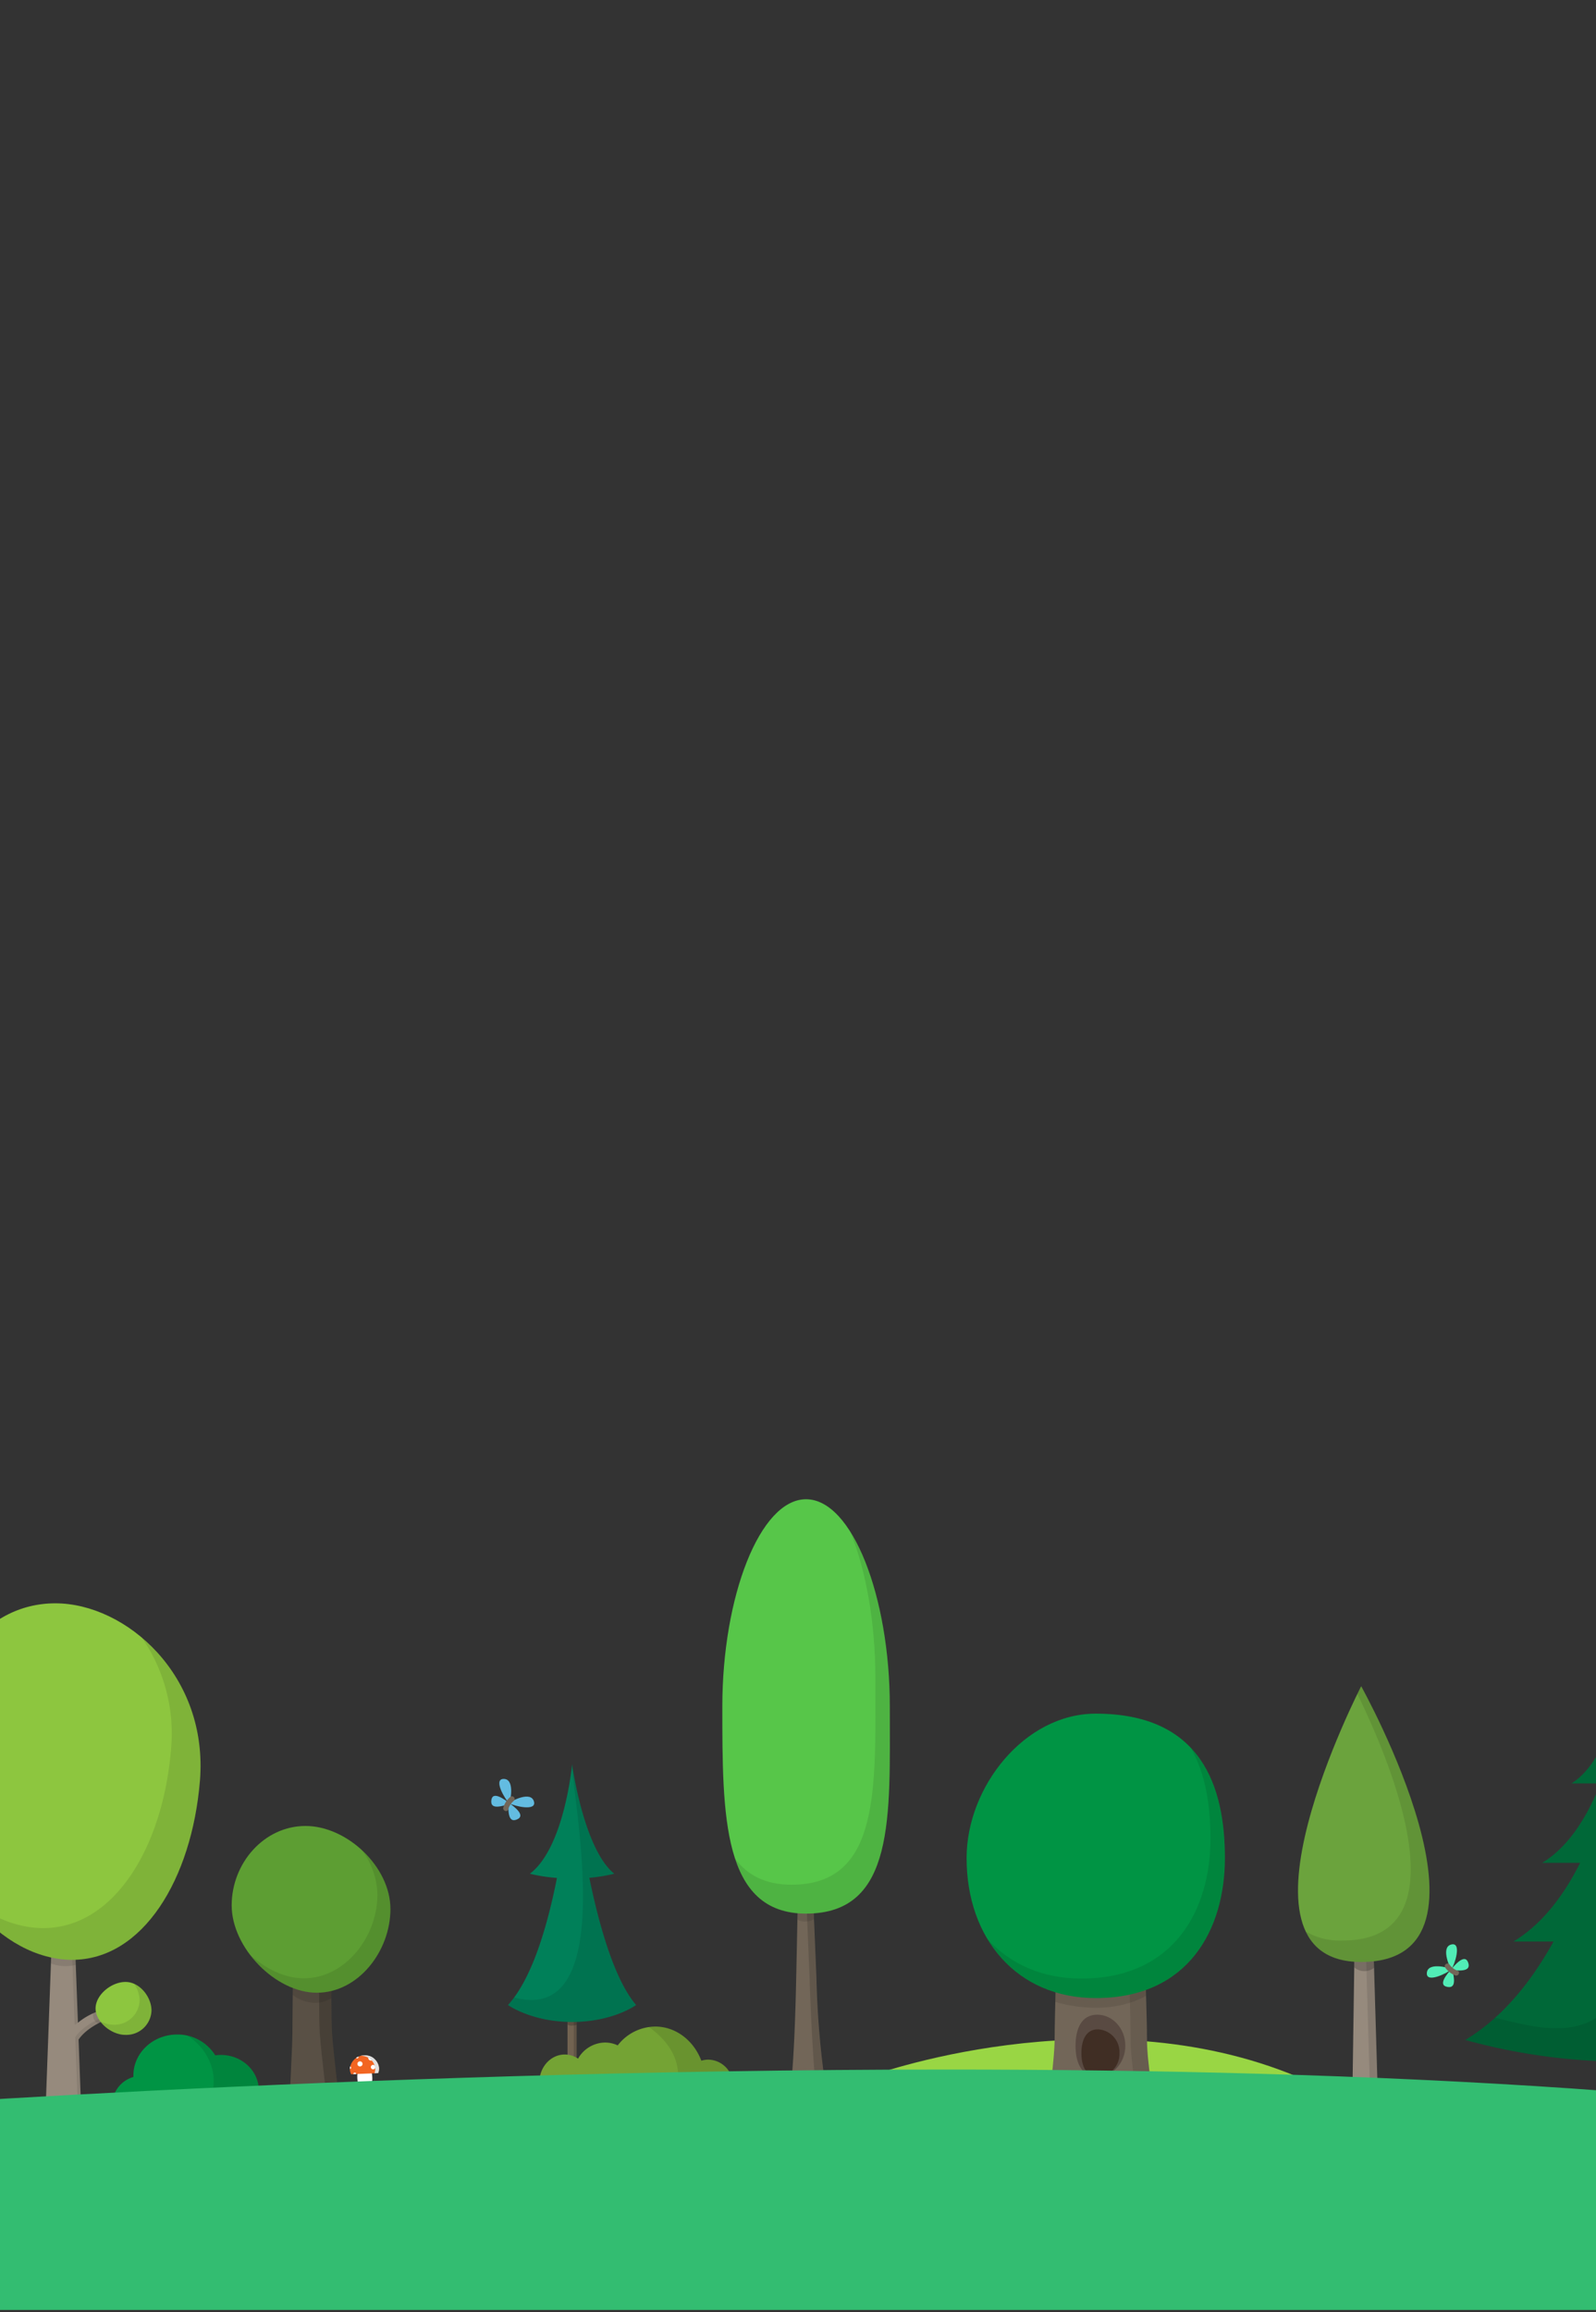 <svg xmlns="http://www.w3.org/2000/svg" xmlns:xlink="http://www.w3.org/1999/xlink" width="375" height="543" viewBox="0 0 375 543">
  <rect x="0" y="0" width="375" height="543" fill="#333333" stroke="none"/>
  <defs>
    <clipPath id="clip-path">
      <rect id="Rectangle_61878" data-name="Rectangle 61878" width="375" height="543" transform="translate(46)" fill="none"/>
    </clipPath>
    <clipPath id="clip-path-2">
      <rect id="Rectangle_61871" data-name="Rectangle 61871" width="543" height="543" fill="none"/>
    </clipPath>
    <clipPath id="clip-path-3">
      <rect id="Rectangle_61835" data-name="Rectangle 61835" width="11.944" height="30.531" fill="none"/>
    </clipPath>
    <clipPath id="clip-path-4">
      <rect id="Rectangle_61836" data-name="Rectangle 61836" width="4.724" height="47.948" fill="none"/>
    </clipPath>
    <clipPath id="clip-path-5">
      <rect id="Rectangle_61837" data-name="Rectangle 61837" width="3.893" height="2.666" fill="none"/>
    </clipPath>
    <clipPath id="clip-path-6">
      <rect id="Rectangle_61838" data-name="Rectangle 61838" width="36.363" height="89.616" fill="none"/>
    </clipPath>
    <clipPath id="clip-path-7">
      <rect id="Rectangle_61839" data-name="Rectangle 61839" width="14.86" height="5.045" fill="none"/>
    </clipPath>
    <clipPath id="clip-path-8">
      <rect id="Rectangle_61840" data-name="Rectangle 61840" width="14.919" height="29.263" fill="none"/>
    </clipPath>
    <clipPath id="clip-path-9">
      <rect id="Rectangle_61841" data-name="Rectangle 61841" width="34.795" height="66.015" fill="none"/>
    </clipPath>
    <clipPath id="clip-path-10">
      <rect id="Rectangle_61844" data-name="Rectangle 61844" width="15.767" height="43.402" fill="none"/>
    </clipPath>
    <clipPath id="clip-path-11">
      <rect id="Rectangle_61842" data-name="Rectangle 61842" width="15.767" height="27.466" fill="none"/>
    </clipPath>
    <clipPath id="clip-path-12">
      <rect id="Rectangle_61843" data-name="Rectangle 61843" width="1.492" height="19.811" fill="none"/>
    </clipPath>
    <clipPath id="clip-path-13">
      <rect id="Rectangle_61845" data-name="Rectangle 61845" width="5.836" height="2.731" fill="none"/>
    </clipPath>
    <clipPath id="clip-path-14">
      <rect id="Rectangle_61846" data-name="Rectangle 61846" width="55.016" height="75.658" fill="none"/>
    </clipPath>
    <clipPath id="clip-path-15">
      <rect id="Rectangle_61847" data-name="Rectangle 61847" width="2.087" height="2.64" fill="none"/>
    </clipPath>
    <clipPath id="clip-path-16">
      <rect id="Rectangle_61848" data-name="Rectangle 61848" width="12.049" height="11.996" fill="none"/>
    </clipPath>
    <clipPath id="clip-path-17">
      <rect id="Rectangle_61849" data-name="Rectangle 61849" width="9.112" height="3.63" fill="none"/>
    </clipPath>
    <clipPath id="clip-path-18">
      <rect id="Rectangle_61850" data-name="Rectangle 61850" width="33.072" height="33.553" fill="none"/>
    </clipPath>
    <clipPath id="clip-path-19">
      <rect id="Rectangle_61851" data-name="Rectangle 61851" width="2.795" height="33.635" fill="none"/>
    </clipPath>
    <clipPath id="clip-path-20">
      <rect id="Rectangle_61852" data-name="Rectangle 61852" width="4.656" height="3.318" fill="none"/>
    </clipPath>
    <clipPath id="clip-path-21">
      <rect id="Rectangle_61853" data-name="Rectangle 61853" width="29.067" height="64.764" fill="none"/>
    </clipPath>
    <clipPath id="clip-path-22">
      <rect id="Rectangle_61856" data-name="Rectangle 61856" width="1.583" height="14.708" fill="none"/>
    </clipPath>
    <clipPath id="clip-path-23">
      <rect id="Rectangle_61857" data-name="Rectangle 61857" width="4.729" height="2.943" fill="none"/>
    </clipPath>
    <clipPath id="clip-path-24">
      <rect id="Rectangle_61858" data-name="Rectangle 61858" width="74.139" height="91.566" fill="none"/>
    </clipPath>
    <clipPath id="clip-path-25">
      <rect id="Rectangle_61859" data-name="Rectangle 61859" width="16.852" height="16.199" fill="none"/>
    </clipPath>
    <clipPath id="clip-path-26">
      <rect id="Rectangle_61862" data-name="Rectangle 61862" width="0.678" height="20.196" fill="none"/>
    </clipPath>
    <clipPath id="clip-path-27">
      <rect id="Rectangle_61863" data-name="Rectangle 61863" width="2.148" height="1.164" fill="none"/>
    </clipPath>
    <clipPath id="clip-path-28">
      <rect id="Rectangle_61864" data-name="Rectangle 61864" width="30.099" height="60.504" fill="none"/>
    </clipPath>
    <clipPath id="clip-path-29">
      <rect id="Rectangle_61865" data-name="Rectangle 61865" width="19.742" height="16.479" fill="none"/>
    </clipPath>
    <clipPath id="clip-path-30">
      <rect id="Rectangle_61866" data-name="Rectangle 61866" width="21.32" height="5.507" fill="none"/>
    </clipPath>
    <clipPath id="clip-path-31">
      <rect id="Rectangle_61867" data-name="Rectangle 61867" width="6.046" height="34.17" fill="none"/>
    </clipPath>
    <clipPath id="clip-path-32">
      <rect id="Rectangle_61868" data-name="Rectangle 61868" width="55.776" height="58.778" fill="none"/>
    </clipPath>
    <clipPath id="clip-path-33">
      <rect id="Rectangle_61869" data-name="Rectangle 61869" width="13.63" height="14.9" fill="none"/>
    </clipPath>
    <clipPath id="clip-path-34">
      <rect id="Rectangle_61870" data-name="Rectangle 61870" width="4.36" height="4.211" fill="none"/>
    </clipPath>
    <clipPath id="clip-path-35">
      <path id="Path_113560" data-name="Path 113560" d="M0,726.683V773.2H542.523V737.786c-72.281-16.259-176.4-21.055-274.175-21.054C127.567,716.734,0,726.683,0,726.683" transform="translate(0 -716.732)" fill="none"/>
    </clipPath>
    <linearGradient id="linear-gradient" x1="-0.575" y1="0.554" x2="-0.573" y2="0.554" gradientUnits="objectBoundingBox">
      <stop offset="0" stop-color="#8dc63f"/>
      <stop offset="0.086" stop-color="#8dc63f"/>
      <stop offset="0.801" stop-color="#33bd71"/>
      <stop offset="1" stop-color="#33bd71"/>
    </linearGradient>
  </defs>
  <g id="Trees" transform="translate(-46)">
    <g id="Group_128242" data-name="Group 128242" clip-path="url(#clip-path)">
      <g id="Group_128231" data-name="Group 128231">
        <g id="Group_128230" data-name="Group 128230" clip-path="url(#clip-path-2)">
          <path id="Path_113494" data-name="Path 113494" d="M179.948,715.147,168,715.51s.772-14.368.772-17.589.123-12.941.123-12.941h9.071s-.116,9.635.117,12.941c.358,5.079,1.862,17.226,1.862,17.226" transform="translate(-54.071 -220.458)" fill="#595045"/>
          <g id="Group_128136" data-name="Group 128136" transform="translate(113.933 464.521)" opacity="0.2" style="mix-blend-mode: multiply;isolation: isolate">
            <g id="Group_128135" data-name="Group 128135">
              <g id="Group_128134" data-name="Group 128134" clip-path="url(#clip-path-3)">
                <path id="Path_113495" data-name="Path 113495" d="M178.087,697.921c-.233-3.306-.117-12.942-.117-12.942h-2.882s-.116,9.636.117,12.942c.357,5.079,1.862,17.226,1.862,17.226l-9.058.276,0,.088,11.945-.364s-1.5-12.146-1.862-17.226" transform="translate(-168.004 -684.979)"/>
              </g>
            </g>
          </g>
          <path id="Path_113496" data-name="Path 113496" d="M350.026,700.658h-8.319s.842-4.961,1.283-23.268c.155-6.44.509-24.68.509-24.68h3.385s.842,19.738.938,22.618a207.661,207.661,0,0,0,2.2,25.33" transform="translate(-109.977 -210.072)" fill="#726658"/>
          <g id="Group_128139" data-name="Group 128139" transform="translate(235.307 442.638)" opacity="0.15" style="mix-blend-mode: multiply;isolation: isolate">
            <g id="Group_128138" data-name="Group 128138">
              <g id="Group_128137" data-name="Group 128137" clip-path="url(#clip-path-4)">
                <path id="Path_113497" data-name="Path 113497" d="M349.5,675.329c-.1-2.879-.938-22.618-.938-22.618h-1.582s.842,19.738.938,22.618c.509,15.371,1.424,25.33,1.424,25.33h2.362a207.68,207.68,0,0,1-2.2-25.33" transform="translate(-346.982 -652.71)"/>
              </g>
            </g>
          </g>
          <g id="Group_128142" data-name="Group 128142" transform="translate(233.36 448.642)" opacity="0.1" style="mix-blend-mode: multiply;isolation: isolate">
            <g id="Group_128141" data-name="Group 128141">
              <g id="Group_128140" data-name="Group 128140" clip-path="url(#clip-path-5)">
                <path id="Path_113498" data-name="Path 113498" d="M344.16,661.93l-.048,1.809s1.239,1.1,3.893,0l-.115-2.176Z" transform="translate(-344.111 -661.563)"/>
              </g>
            </g>
          </g>
          <path id="Path_113499" data-name="Path 113499" d="M357.45,567.887c0,25.742,1.339,48.657-19.684,48.657-19.667,0-19.667-22.915-19.667-48.657s8.805-48.658,19.667-48.658,19.684,22.915,19.684,48.658" transform="translate(-102.379 -167.112)" fill="#57c649"/>
          <g id="Group_128145" data-name="Group 128145" transform="translate(218.726 359.816)" opacity="0.1" style="mix-blend-mode: multiply;isolation: isolate">
            <g id="Group_128144" data-name="Group 128144">
              <g id="Group_128143" data-name="Group 128143" clip-path="url(#clip-path-6)">
                <path id="Path_113500" data-name="Path 113500" d="M358.876,571.541c0-16.652-3.695-32.11-9.241-40.958,3.61,8.964,5.85,21.209,5.85,34.176,0,25.742,1.339,48.657-19.684,48.657-6.142,0-10.366-2.235-13.27-6.094,2.616,7.905,7.506,12.875,16.661,12.875,21.023,0,19.684-22.915,19.684-48.657" transform="translate(-322.531 -530.582)"/>
              </g>
            </g>
          </g>
          <path id="Path_113501" data-name="Path 113501" d="M712.35,698.662a104.655,104.655,0,0,0,4.351,14.852l.141,14.411h5.935l-.085-14.179s2.051-5.86,4.578-15.083h-4.578s-.227,10.274-3.5,11.913c0,0-3.023-3.843-2.345-10.794Z" transform="translate(-229.267 -224.861)" fill="#726658"/>
          <g id="Group_128148" data-name="Group 128148" transform="translate(483.083 473.801)" opacity="0.1" style="mix-blend-mode: multiply;isolation: isolate">
            <g id="Group_128147" data-name="Group 128147">
              <g id="Group_128146" data-name="Group 128146" clip-path="url(#clip-path-7)">
                <path id="Path_113502" data-name="Path 113502" d="M716.842,699.782l-4.493-1.119s.432,1.715.9,3.75a10.275,10.275,0,0,0,3.588,1.206,19.749,19.749,0,0,1,.007-3.837" transform="translate(-712.349 -698.662)"/>
                <path id="Path_113503" data-name="Path 113503" d="M727.315,698.662a35.4,35.4,0,0,1-.414,5.045,11.654,11.654,0,0,0,3.844-.813,41.255,41.255,0,0,0,1.148-4.232Z" transform="translate(-717.032 -698.662)"/>
              </g>
            </g>
          </g>
          <g id="Group_128151" data-name="Group 128151" transform="translate(483.083 473.801)" opacity="0.2" style="mix-blend-mode: multiply;isolation: isolate">
            <g id="Group_128150" data-name="Group 128150">
              <g id="Group_128149" data-name="Group 128149" clip-path="url(#clip-path-8)">
                <path id="Path_113504" data-name="Path 113504" d="M716.291,699.782c-.678,6.951,2.345,10.794,2.345,10.794a.44.44,0,0,0,.551,0c-.8-1.066-2.926-4.839-2.345-10.794l-4.492-1.119s.011.054.031.144Z" transform="translate(-712.35 -698.662)"/>
                <path id="Path_113505" data-name="Path 113505" d="M731.916,698.662h-.551c-2.526,9.223-4.578,15.083-4.578,15.083l.085,14.179h.551l-.085-14.179s2.052-5.86,4.578-15.083" transform="translate(-716.997 -698.662)"/>
              </g>
            </g>
          </g>
          <path id="Path_113506" data-name="Path 113506" d="M734.646,640.12c0,17.136-5.764,31.026-21.023,31.026-13.563,0-21.023-13.89-21.023-31.026s9.412-37.807,21.023-37.807c14.241,0,21.023,20.671,21.023,37.807" transform="translate(-222.91 -193.852)" fill="#8dc63f"/>
          <g id="Group_128154" data-name="Group 128154" transform="translate(476.94 411.279)" opacity="0.1" style="mix-blend-mode: multiply;isolation: isolate">
            <g id="Group_128153" data-name="Group 128153">
              <g id="Group_128152" data-name="Group 128152" clip-path="url(#clip-path-9)">
                <path id="Path_113507" data-name="Path 113507" d="M725.479,606.468c6.207,7.4,9.216,20.364,9.216,31.768,0,17.135-5.764,31.025-21.023,31.025a17.093,17.093,0,0,1-10.382-3.369,17.422,17.422,0,0,0,13.773,6.59c15.259,0,21.023-13.891,21.023-31.025,0-13.316-4.1-28.762-12.607-34.989" transform="translate(-703.291 -606.468)"/>
              </g>
            </g>
          </g>
          <path id="Path_113508" data-name="Path 113508" d="M99.2,690.09,98.578,688a15.554,15.554,0,0,0-7.415,3.363l-.723-19.3H85.015l-1.582,43.4h8.633l-.754-20.141c2.356-3.475,7.888-5.233,7.888-5.233" transform="translate(-26.853 -216.301)" fill="#968a7d"/>
          <g id="Group_128163" data-name="Group 128163" transform="translate(56.58 455.762)" opacity="0.2" style="mix-blend-mode: multiply;isolation: isolate">
            <g id="Group_128162" data-name="Group 128162">
              <g id="Group_128161" data-name="Group 128161" clip-path="url(#clip-path-10)">
                <g id="Group_128157" data-name="Group 128157" transform="translate(0 15.936)" opacity="0.4" style="mix-blend-mode: multiply;isolation: isolate">
                  <g id="Group_128156" data-name="Group 128156">
                    <g id="Group_128155" data-name="Group 128155" clip-path="url(#clip-path-11)">
                      <path id="Path_113509" data-name="Path 113509" d="M99.2,697.654l-.622-2.091c-.2.024-.394.07-.591.1l.422,1.421s-5.532,1.758-7.888,5.233l.755,20.141H83.453l-.02.566h8.633l-.754-20.141c2.356-3.475,7.888-5.233,7.888-5.233" transform="translate(-83.433 -695.562)"/>
                    </g>
                  </g>
                </g>
                <g id="Group_128160" data-name="Group 128160" transform="translate(6.238)" opacity="0.4" style="mix-blend-mode: multiply;isolation: isolate">
                  <g id="Group_128159" data-name="Group 128159">
                    <g id="Group_128158" data-name="Group 128158" clip-path="url(#clip-path-12)">
                      <path id="Path_113510" data-name="Path 113510" d="M93.356,691.873c.214-.171.49-.312.767-.511l-.722-19.3h-.77Z" transform="translate(-92.631 -672.063)"/>
                    </g>
                  </g>
                </g>
              </g>
            </g>
          </g>
          <g id="Group_128166" data-name="Group 128166" transform="translate(57.966 459.039)" opacity="0.1" style="mix-blend-mode: multiply;isolation: isolate">
            <g id="Group_128165" data-name="Group 128165">
              <g id="Group_128164" data-name="Group 128164" clip-path="url(#clip-path-13)">
                <path id="Path_113511" data-name="Path 113511" d="M85.532,676.981,85.477,679a9.771,9.771,0,0,0,5.836.338L91.2,676.9Z" transform="translate(-85.477 -676.895)"/>
              </g>
            </g>
          </g>
          <path id="Path_113512" data-name="Path 113512" d="M107.006,596.948C105.1,620.09,93.572,638.993,77,638.993s-33.4-18.642-33.4-41.862c0-26.292,12.865-41.864,29.439-41.864s36,16.928,33.969,41.681" transform="translate(-14.032 -178.71)" fill="#8dc63f"/>
          <g id="Group_128169" data-name="Group 128169" transform="translate(38.105 384.625)" opacity="0.1" style="mix-blend-mode: multiply;isolation: isolate">
            <g id="Group_128168" data-name="Group 128168">
              <g id="Group_128167" data-name="Group 128167" clip-path="url(#clip-path-14)">
                <path id="Path_113513" data-name="Path 113513" d="M97.417,567.165a39.535,39.535,0,0,1,6.86,26.165c-1.9,23.143-13.436,42.045-30.008,42.045-6.3,0-12.642-2.7-18.079-7.323,6.432,9.046,15.682,14.77,24.86,14.77,16.573,0,28.107-18.9,30.008-42.046a39.167,39.167,0,0,0-13.642-33.612" transform="translate(-56.19 -567.165)"/>
              </g>
            </g>
          </g>
          <g id="Group_128172" data-name="Group 128172" transform="translate(67.841 472.483)" opacity="0.1" style="mix-blend-mode: multiply;isolation: isolate">
            <g id="Group_128171" data-name="Group 128171">
              <g id="Group_128170" data-name="Group 128170" clip-path="url(#clip-path-15)">
                <path id="Path_113514" data-name="Path 113514" d="M100.98,696.719s-.616.219-.857.332-.033,2.361,1.324,2.307l.677-.34Z" transform="translate(-100.038 -696.719)"/>
              </g>
            </g>
          </g>
          <path id="Path_113515" data-name="Path 113515" d="M114.082,693.12a5.916,5.916,0,0,1-6.1,5.708c-3.371,0-7.036-3.063-7.036-6.215s3.665-6.215,7.036-6.215,6.1,3.57,6.1,6.723" transform="translate(-32.488 -220.914)" fill="#8dc63f"/>
          <g id="Group_128175" data-name="Group 128175" transform="translate(69.545 465.917)" opacity="0.1" style="mix-blend-mode: multiply;isolation: isolate">
            <g id="Group_128174" data-name="Group 128174">
              <g id="Group_128173" data-name="Group 128173" clip-path="url(#clip-path-16)">
                <path id="Path_113516" data-name="Path 113516" d="M110.5,687.037a7.05,7.05,0,0,1,1.308,3.914,5.916,5.916,0,0,1-6.1,5.709,6.961,6.961,0,0,1-3.151-.821,7.805,7.805,0,0,0,5.946,3.194,5.916,5.916,0,0,0,6.1-5.709,7.247,7.247,0,0,0-4.1-6.287" transform="translate(-102.55 -687.037)"/>
              </g>
            </g>
          </g>
          <g id="Group_128178" data-name="Group 128178" transform="translate(114.779 466.761)" opacity="0.1" style="mix-blend-mode: multiply;isolation: isolate">
            <g id="Group_128177" data-name="Group 128177">
              <g id="Group_128176" data-name="Group 128176" clip-path="url(#clip-path-17)">
                <path id="Path_113517" data-name="Path 113517" d="M169.272,688.281l-.02,1.788s4.3,3.588,9.091.748l.02-2.388Z" transform="translate(-169.252 -688.281)"/>
              </g>
            </g>
          </g>
          <path id="Path_113518" data-name="Path 113518" d="M185.4,651.877c0,9.925-7.555,19.666-17.293,19.666S148.1,660.955,148.1,651.029s7.616-18.649,17.354-18.649,19.945,9.572,19.945,19.5" transform="translate(-47.665 -203.529)" fill="#5d9e33"/>
          <g id="Group_128181" data-name="Group 128181" transform="translate(104.66 434.462)" opacity="0.1" style="mix-blend-mode: multiply;isolation: isolate">
            <g id="Group_128180" data-name="Group 128180">
              <g id="Group_128179" data-name="Group 128179" clip-path="url(#clip-path-18)">
                <path id="Path_113519" data-name="Path 113519" d="M180.634,640.653a18,18,0,0,1,3.718,10.5c0,9.925-7.555,19.666-17.293,19.666-4.482,0-9.074-2.247-12.728-5.636,3.891,5.2,9.93,9.027,15.779,9.027,9.738,0,17.293-9.742,17.293-19.667,0-5.157-2.757-10.214-6.769-13.887" transform="translate(-154.331 -640.653)"/>
              </g>
            </g>
          </g>
          <path id="Path_113520" data-name="Path 113520" d="M242.259,622.05c.4-1.269,1.249-5.99-1.321-5.963-2.528.026.406,4.891,1.208,5.574-.9-.655-3.892-2.986-4.106-.453-.2,2.411,3.1.987,4.219.842" transform="translate(-76.609 -198.285)" fill="#63bce1"/>
          <path id="Path_113521" data-name="Path 113521" d="M243.848,623.809c1.1-.747,5.374-2.926,6.091-.457.7,2.428-4.8,1.024-5.686.453.887.673,3.981,2.865,1.619,3.8-2.249.891-1.84-2.682-2.024-3.8" transform="translate(-78.481 -200.254)" fill="#63bce1"/>
          <path id="Path_113522" data-name="Path 113522" d="M243.355,625.174a4.088,4.088,0,0,1,1.274-1.973c.634-.476-.125-1.444-.756-.968a5.184,5.184,0,0,0-1.663,2.5c-.221.753.922,1.206,1.145.445" transform="translate(-77.945 -200.222)" fill="#726658"/>
          <path id="Path_113523" data-name="Path 113523" d="M568.235,681.683c-1.236-.49-5.88-1.694-6.045.87-.163,2.524,4.909-.037,5.648-.787-.72.849-3.269,3.658-.76,4.06,2.389.385,1.217-3.016,1.156-4.144" transform="translate(-180.937 -219.167)" fill="#51edb6"/>
          <path id="Path_113524" data-name="Path 113524" d="M570.158,679.5c-.662-1.153-2.514-5.58,0-6.108,2.473-.519.661,4.864.024,5.7.738-.833,3.155-3.756,3.911-1.329.72,2.31-2.812,1.634-3.937,1.734" transform="translate(-183.091 -216.717)" fill="#51edb6"/>
          <path id="Path_113525" data-name="Path 113525" d="M571.4,681.7a4.09,4.09,0,0,1-1.872-1.419c-.427-.668-1.449.017-1.021.681a5.189,5.189,0,0,0,2.365,1.846c.734.277,1.272-.829.529-1.108" transform="translate(-182.939 -218.859)" fill="#726658"/>
          <path id="Path_113526" data-name="Path 113526" d="M542.323,706.516h-5.877l.484-33.427,4.4-.208Z" transform="translate(-172.653 -216.564)" fill="#968a7d"/>
          <g id="Group_128184" data-name="Group 128184" transform="translate(366.875 456.317)" opacity="0.1" style="mix-blend-mode: multiply;isolation: isolate">
            <g id="Group_128183" data-name="Group 128183">
              <g id="Group_128182" data-name="Group 128182" clip-path="url(#clip-path-19)">
                <path id="Path_113527" data-name="Path 113527" d="M542.8,672.881l-1.805.085.987,33.55h1.808Z" transform="translate(-540.991 -672.881)"/>
              </g>
            </g>
          </g>
          <g id="Group_128187" data-name="Group 128187" transform="translate(364.197 459.619)" opacity="0.2" style="mix-blend-mode: multiply;isolation: isolate">
            <g id="Group_128186" data-name="Group 128186">
              <g id="Group_128185" data-name="Group 128185" clip-path="url(#clip-path-20)">
                <path id="Path_113528" data-name="Path 113528" d="M537.119,677.9l-.078,2.289a3.654,3.654,0,0,0,4.656.105l-.064-2.543Z" transform="translate(-537.041 -677.75)"/>
              </g>
            </g>
          </g>
          <path id="Path_113529" data-name="Path 113529" d="M532.4,583.979s-33.4,64.764,0,64.764c36.112,0,0-64.764,0-64.764" transform="translate(-166.574 -187.951)" fill="#6ba33d"/>
          <g id="Group_128190" data-name="Group 128190" transform="translate(352.81 396.028)" opacity="0.1" style="mix-blend-mode: multiply;isolation: isolate">
            <g id="Group_128189" data-name="Group 128189">
              <g id="Group_128188" data-name="Group 128188" clip-path="url(#clip-path-21)">
                <path id="Path_113530" data-name="Path 113530" d="M533.268,583.979s-.334.648-.9,1.8c8.107,16.641,25.323,57.933-3.513,57.933a16.062,16.062,0,0,1-8.609-2.106c2.085,4.375,6.126,7.136,13.017,7.136,36.112,0,0-64.764,0-64.764" transform="translate(-520.251 -583.979)"/>
              </g>
            </g>
          </g>
          <rect id="Rectangle_61854" data-name="Rectangle 61854" width="4.729" height="14.708" transform="translate(424.864 480.457)" fill="#594a42"/>
          <g id="Group_128193" data-name="Group 128193" transform="translate(428.01 480.458)" opacity="0.2" style="mix-blend-mode: multiply;isolation: isolate">
            <g id="Group_128192" data-name="Group 128192">
              <g id="Group_128191" data-name="Group 128191" clip-path="url(#clip-path-22)">
                <rect id="Rectangle_61855" data-name="Rectangle 61855" width="1.583" height="14.708" transform="translate(0 0)"/>
              </g>
            </g>
          </g>
          <g id="Group_128196" data-name="Group 128196" transform="translate(424.864 482.959)" opacity="0.2" style="mix-blend-mode: multiply;isolation: isolate">
            <g id="Group_128195" data-name="Group 128195">
              <g id="Group_128194" data-name="Group 128194" clip-path="url(#clip-path-23)">
                <path id="Path_113531" data-name="Path 113531" d="M626.5,712.337v2.26a6.435,6.435,0,0,0,4.729.113l-.039-2.543Z" transform="translate(-626.5 -712.167)"/>
              </g>
            </g>
          </g>
          <path id="Path_113532" data-name="Path 113532" d="M630.2,642.334h8.137c-6.114-3.891-10.982-10.861-14.767-18.483h7.995c-5.753-3.719-10.01-11.2-13.019-18.649h6.137c-8.8-5.93-12.108-26.225-12.108-26.225s-2.168,19.934-12.111,26.225h6.811c-2.9,7.344-7.258,14.744-13.693,18.649H602.5c-3.779,7.5-8.875,14.413-15.688,18.483h9.426c-5.22,9.421-11.994,17.89-20.732,23.109a140.485,140.485,0,0,0,37.069,5.1c22.945,0,37.07-5.1,37.07-5.1-7.855-5-14.279-13.532-19.442-23.109" transform="translate(-185.223 -186.341)" fill="#006838"/>
          <g id="Group_128199" data-name="Group 128199" transform="translate(390.281 392.636)" opacity="0.1" style="mix-blend-mode: multiply;isolation: isolate">
            <g id="Group_128198" data-name="Group 128198">
              <g id="Group_128197" data-name="Group 128197" clip-path="url(#clip-path-24)">
                <path id="Path_113533" data-name="Path 113533" d="M630.2,642.334h8.137c-6.114-3.891-10.982-10.861-14.767-18.483h7.995c-5.753-3.719-10.01-11.2-13.019-18.649h6.137c-8.8-5.93-12.108-26.225-12.108-26.225,15.936,95.8-13,85.277-30.073,81.256a44.928,44.928,0,0,1-7,5.21,140.485,140.485,0,0,0,37.069,5.1c22.945,0,37.07-5.1,37.07-5.1-7.855-5-14.279-13.532-19.442-23.109" transform="translate(-575.504 -578.977)"/>
              </g>
            </g>
          </g>
          <path id="Path_113534" data-name="Path 113534" d="M141.141,717.73c0-4.6-3.984-8.325-8.9-8.325a9.622,9.622,0,0,0-1.327.092,10.412,10.412,0,0,0-8.955-4.894c-5.679,0-10.282,4.306-10.282,9.62,0,.117,0,.233.009.35a6.889,6.889,0,0,0-5,6.481H140.4a7.842,7.842,0,0,0,.74-3.324" transform="translate(-34.335 -226.773)" fill="#009444"/>
          <g id="Group_128202" data-name="Group 128202" transform="translate(89.954 478.082)" opacity="0.1" style="mix-blend-mode: multiply;isolation: isolate">
            <g id="Group_128201" data-name="Group 128201">
              <g id="Group_128200" data-name="Group 128200" clip-path="url(#clip-path-25)">
                <path id="Path_113535" data-name="Path 113535" d="M140.6,709.525a9.495,9.495,0,0,0-1.327.093,10.26,10.26,0,0,0-6.627-4.642c4.571,2.643,8.426,9.428,4.863,16.2h11.249a7.843,7.843,0,0,0,.74-3.325c0-4.6-3.984-8.325-8.9-8.325" transform="translate(-132.645 -704.976)"/>
              </g>
            </g>
          </g>
          <rect id="Rectangle_61860" data-name="Rectangle 61860" width="2.148" height="20.195" transform="translate(179.342 470.391)" fill="#726351"/>
          <g id="Group_128205" data-name="Group 128205" transform="translate(180.812 470.391)" opacity="0.15" style="mix-blend-mode: multiply;isolation: isolate">
            <g id="Group_128204" data-name="Group 128204">
              <g id="Group_128203" data-name="Group 128203" clip-path="url(#clip-path-26)">
                <rect id="Rectangle_61861" data-name="Rectangle 61861" width="0.678" height="20.195"/>
              </g>
            </g>
          </g>
          <g id="Group_128208" data-name="Group 128208" transform="translate(179.342 474.581)" opacity="0.2" style="mix-blend-mode: multiply;isolation: isolate">
            <g id="Group_128207" data-name="Group 128207">
              <g id="Group_128206" data-name="Group 128206" clip-path="url(#clip-path-27)">
                <path id="Path_113536" data-name="Path 113536" d="M264.457,699.9v.791s.408.564,2.147.113l-.026-.989Z" transform="translate(-264.456 -699.812)"/>
              </g>
            </g>
          </g>
          <path id="Path_113537" data-name="Path 113537" d="M262.954,637.681a40.112,40.112,0,0,0,5.852-.955c-7.2-5.81-9.909-25.695-9.909-25.695v.015c-.056.6-1.9,19.613-9.91,25.68a37.959,37.959,0,0,0,6.356.986c-2.279,11.5-5.891,23.7-11.5,29.847,0,0,5.529,3.976,15.05,3.976,9.637,0,15.049-3.976,15.049-3.976-5.008-5.856-8.585-18.209-10.992-29.878" transform="translate(-78.481 -196.658)" fill="#008059"/>
          <g id="Group_128211" data-name="Group 128211" transform="translate(165.367 414.374)" opacity="0.1" style="mix-blend-mode: multiply;isolation: isolate">
            <g id="Group_128210" data-name="Group 128210">
              <g id="Group_128209" data-name="Group 128209" clip-path="url(#clip-path-28)">
                <path id="Path_113538" data-name="Path 113538" d="M262.954,637.681a40.112,40.112,0,0,0,5.852-.955c-7.2-5.81-9.909-25.695-9.909-25.695v.015c0,.045-.02.205-.047.446,1.264,13.533,9.967,60.664-13.581,54.3a21.552,21.552,0,0,1-1.421,1.766s5.529,3.976,15.05,3.976c9.637,0,15.049-3.976,15.049-3.976-5.008-5.856-8.585-18.209-10.992-29.878" transform="translate(-243.848 -611.032)"/>
              </g>
            </g>
          </g>
          <path id="Path_113539" data-name="Path 113539" d="M299.573,718.328a6.216,6.216,0,0,0,.607-2.679,5.9,5.9,0,0,0-5.77-6.03,5.557,5.557,0,0,0-1.646.252c-1.787-4.715-5.975-8.023-10.854-8.023a11.258,11.258,0,0,0-8.8,4.424,6.948,6.948,0,0,0-2.979-.672,7.411,7.411,0,0,0-6.339,3.786,5.55,5.55,0,0,0-3.119-.972c-3.3,0-5.975,2.94-5.975,6.565a7.018,7.018,0,0,0,.843,3.349Z" transform="translate(-81.973 -225.887)" fill="#74a334"/>
          <g id="Group_128214" data-name="Group 128214" transform="translate(198.464 475.962)" opacity="0.1" style="mix-blend-mode: multiply;isolation: isolate">
            <g id="Group_128213" data-name="Group 128213">
              <g id="Group_128212" data-name="Group 128212" clip-path="url(#clip-path-29)">
                <path id="Path_113540" data-name="Path 113540" d="M306.626,709.62a5.564,5.564,0,0,0-1.646.252c-1.787-4.714-5.975-8.023-10.855-8.023a10.672,10.672,0,0,0-1.472.106c4.5,3.22,8.846,8.558,5.9,16.373h13.237a6.22,6.22,0,0,0,.606-2.679,5.9,5.9,0,0,0-5.769-6.03" transform="translate(-292.653 -701.85)"/>
              </g>
            </g>
          </g>
          <path id="Path_113541" data-name="Path 113541" d="M368.638,715.054s53.445-19.837,100.991.064Z" transform="translate(-118.645 -227.306)" fill="#99d644"/>
          <path id="Path_113542" data-name="Path 113542" d="M455.926,712.262H431.059s1.47-10.6,1.47-15,.424-18.677.424-18.677l20.767-.49s.51,13.6.51,19.082,1.7,15.089,1.7,15.089" transform="translate(-138.734 -218.241)" fill="#726658"/>
          <path id="Path_113543" data-name="Path 113543" d="M452.175,705.019c0,4.026-2.96,7.29-6.612,7.29s-5.086-3.264-5.086-7.29,1.434-7.29,5.086-7.29,6.612,3.264,6.612,7.29" transform="translate(-141.766 -224.561)" fill="#594a42"/>
          <path id="Path_113544" data-name="Path 113544" d="M451.448,708.379a5.327,5.327,0,0,1-5.049,5.566c-2.789,0-3.884-2.492-3.884-5.566s1.1-5.566,3.884-5.566a5.327,5.327,0,0,1,5.049,5.566" transform="translate(-142.422 -226.197)" fill="#402e24"/>
          <g id="Group_128217" data-name="Group 128217" transform="translate(293.952 466.047)" opacity="0.1" style="mix-blend-mode: multiply;isolation: isolate">
            <g id="Group_128216" data-name="Group 128216">
              <g id="Group_128215" data-name="Group 128215" clip-path="url(#clip-path-30)">
                <path id="Path_113545" data-name="Path 113545" d="M433.57,687.553l-.111,3.791s11.648,3.927,21.32-1.413l-.116-2.7Z" transform="translate(-433.459 -687.229)"/>
              </g>
            </g>
          </g>
          <g id="Group_128220" data-name="Group 128220" transform="translate(311.145 459.851)" opacity="0.1" style="mix-blend-mode: multiply;isolation: isolate">
            <g id="Group_128219" data-name="Group 128219">
              <g id="Group_128218" data-name="Group 128218" clip-path="url(#clip-path-31)">
                <path id="Path_113546" data-name="Path 113546" d="M463.163,697.173c0-5.482-.51-19.081-.51-19.081l-3.84.091c.042,1.13.506,13.756.506,18.99,0,5.482,1.7,15.089,1.7,15.089h3.844s-1.7-9.607-1.7-15.089" transform="translate(-458.812 -678.092)"/>
              </g>
            </g>
          </g>
          <path id="Path_113547" data-name="Path 113547" d="M463.422,627.387c0,16.666-8.477,32.89-30.347,32.89-18.48,0-30.347-13.9-30.347-32.89,0-16.666,13.587-33.908,30.347-33.908,24.922,0,30.347,17.241,30.347,33.908" transform="translate(-129.616 -191.009)" fill="#009444"/>
          <g id="Group_128223" data-name="Group 128223" transform="translate(278.03 410.49)" opacity="0.1" style="mix-blend-mode: multiply;isolation: isolate">
            <g id="Group_128222" data-name="Group 128222">
              <g id="Group_128221" data-name="Group 128221" clip-path="url(#clip-path-32)">
                <path id="Path_113548" data-name="Path 113548" d="M457.727,605.3c3.52,6.124,4.638,13.773,4.638,21.31,0,16.666-8.477,32.891-30.347,32.891-9.2,0-16.763-3.449-22.037-9.255,5.132,8.527,14.016,13.832,25.428,13.832,21.87,0,30.347-16.224,30.347-32.891,0-9.565-1.8-19.312-8.029-25.888" transform="translate(-409.98 -605.305)"/>
              </g>
            </g>
          </g>
          <path id="Path_113549" data-name="Path 113549" d="M655.573,723.864c.328-3.966,5.591-6.765,11.755-6.255.564.048,1.119.12,1.658.218,2.422-2.336,6.762-3.69,11.58-3.29,7.122.59,12.587,4.782,12.208,9.365-.008.1-.023.2-.037.3,3.581,1.08,6.029,3.5,5.813,6.109l-42.286-3.5a5.088,5.088,0,0,1-.69-2.943" transform="translate(-210.988 -229.948)" fill="#00a14a"/>
          <g id="Group_128226" data-name="Group 128226" transform="translate(473.946 485.462)" opacity="0.1" style="mix-blend-mode: multiply;isolation: isolate">
            <g id="Group_128225" data-name="Group 128225">
              <g id="Group_128224" data-name="Group 128224" clip-path="url(#clip-path-33)">
                <path id="Path_113550" data-name="Path 113550" d="M706.679,724.65c.014-.1.028-.2.037-.3.3-3.585-2.99-6.921-7.84-8.491,2.656,3.257,6.061,9.058,1.847,13.925l11.769.976c.217-2.606-2.233-5.029-5.813-6.109" transform="translate(-698.876 -715.858)"/>
              </g>
            </g>
          </g>
          <path id="Path_113551" data-name="Path 113551" d="M194.615,720.395a4.89,4.89,0,0,0,.53-2.579c-.076-1.832-.923-3.284-1.893-3.245s-1.7,1.558-1.619,3.389a4.9,4.9,0,0,0,.739,2.528Z" transform="translate(-61.675 -229.981)" fill="#fff"/>
          <path id="Path_113552" data-name="Path 113552" d="M195.692,715.994a2.874,2.874,0,0,0,.207-1.192,3.443,3.443,0,0,0-6.851.282,2.879,2.879,0,0,0,.3,1.17Z" transform="translate(-60.843 -229.096)" fill="#f26522"/>
          <path id="Path_113553" data-name="Path 113553" d="M192.315,713.895a.6.6,0,1,0,.589.578.585.585,0,0,0-.589-.578" transform="translate(-61.722 -229.764)" fill="#fff"/>
          <path id="Path_113554" data-name="Path 113554" d="M196.825,715.119a.526.526,0,1,0,.547.5.526.526,0,0,0-.547-.5" transform="translate(-63.185 -230.158)" fill="#fff"/>
          <path id="Path_113555" data-name="Path 113555" d="M196.092,713.114a.646.646,0,0,0,.607-.527,3.488,3.488,0,0,0-1.113-.55.645.645,0,0,0,.506,1.077" transform="translate(-62.895 -229.166)" fill="#fff"/>
          <path id="Path_113556" data-name="Path 113556" d="M191.469,712.668a.322.322,0,0,0,.309-.335.289.289,0,0,0-.022-.091,3.5,3.5,0,0,0-.555.294.318.318,0,0,0,.267.132" transform="translate(-61.538 -229.232)" fill="#fff"/>
          <path id="Path_113557" data-name="Path 113557" d="M189.338,715.943a.289.289,0,0,0-.24-.27,2.823,2.823,0,0,0-.047.574h.006a.293.293,0,0,0,.281-.3" transform="translate(-60.845 -230.336)" fill="#fff"/>
          <path id="Path_113558" data-name="Path 113558" d="M190.572,717.8a.347.347,0,0,0-.332.36l.693-.029a.346.346,0,0,0-.361-.332" transform="translate(-61.228 -231.02)" fill="#fff"/>
          <g id="Group_128229" data-name="Group 128229" transform="translate(130.698 482.722)" style="mix-blend-mode: multiply;isolation: isolate">
            <g id="Group_128228" data-name="Group 128228">
              <g id="Group_128227" data-name="Group 128227" clip-path="url(#clip-path-34)">
                <path id="Path_113559" data-name="Path 113559" d="M193.529,711.82a3.756,3.756,0,0,0-.8.124,3.277,3.277,0,0,1,3.466,2.98,2.849,2.849,0,0,1-.176,1.1l.862-.035a2.894,2.894,0,0,0,.207-1.192,3.287,3.287,0,0,0-3.554-2.981" transform="translate(-192.726 -711.817)" fill="#e0e0e0"/>
              </g>
            </g>
          </g>
        </g>
      </g>
      <g id="Group_128233" data-name="Group 128233" transform="translate(0 486.055)">
        <g id="Group_128232" data-name="Group 128232" clip-path="url(#clip-path-35)">
          <rect id="Rectangle_61872" data-name="Rectangle 61872" width="252.279" height="525.196" transform="matrix(0.368, -0.93, 0.93, 0.368, -19.333, 48.811)" fill="url(#linear-gradient)"/>
        </g>
      </g>
      <g id="Group_128235" data-name="Group 128235">
        <g id="Group_128234" data-name="Group 128234" clip-path="url(#clip-path-2)">
          <path id="Path_113584" data-name="Path 113584" d="M393.111,783.191c0-.007-.007-.016-.011-.024,0,.008.007.017.011.024" transform="translate(-126.518 -252.059)" fill="#009444"/>
          <path id="Path_113585" data-name="Path 113585" d="M393.01,782.989c-.016-.031-.032-.064-.046-.094.014.033.031.064.046.094" transform="translate(-126.474 -251.971)" fill="#009444"/>
          <path id="Path_113586" data-name="Path 113586" d="M392.472,781.653a6.285,6.285,0,0,0,.325.823,6.315,6.315,0,0,1-.322-.823Z" transform="translate(-126.315 -251.572)" fill="#009444"/>
        </g>
      </g>
    </g>
  </g>
</svg>
